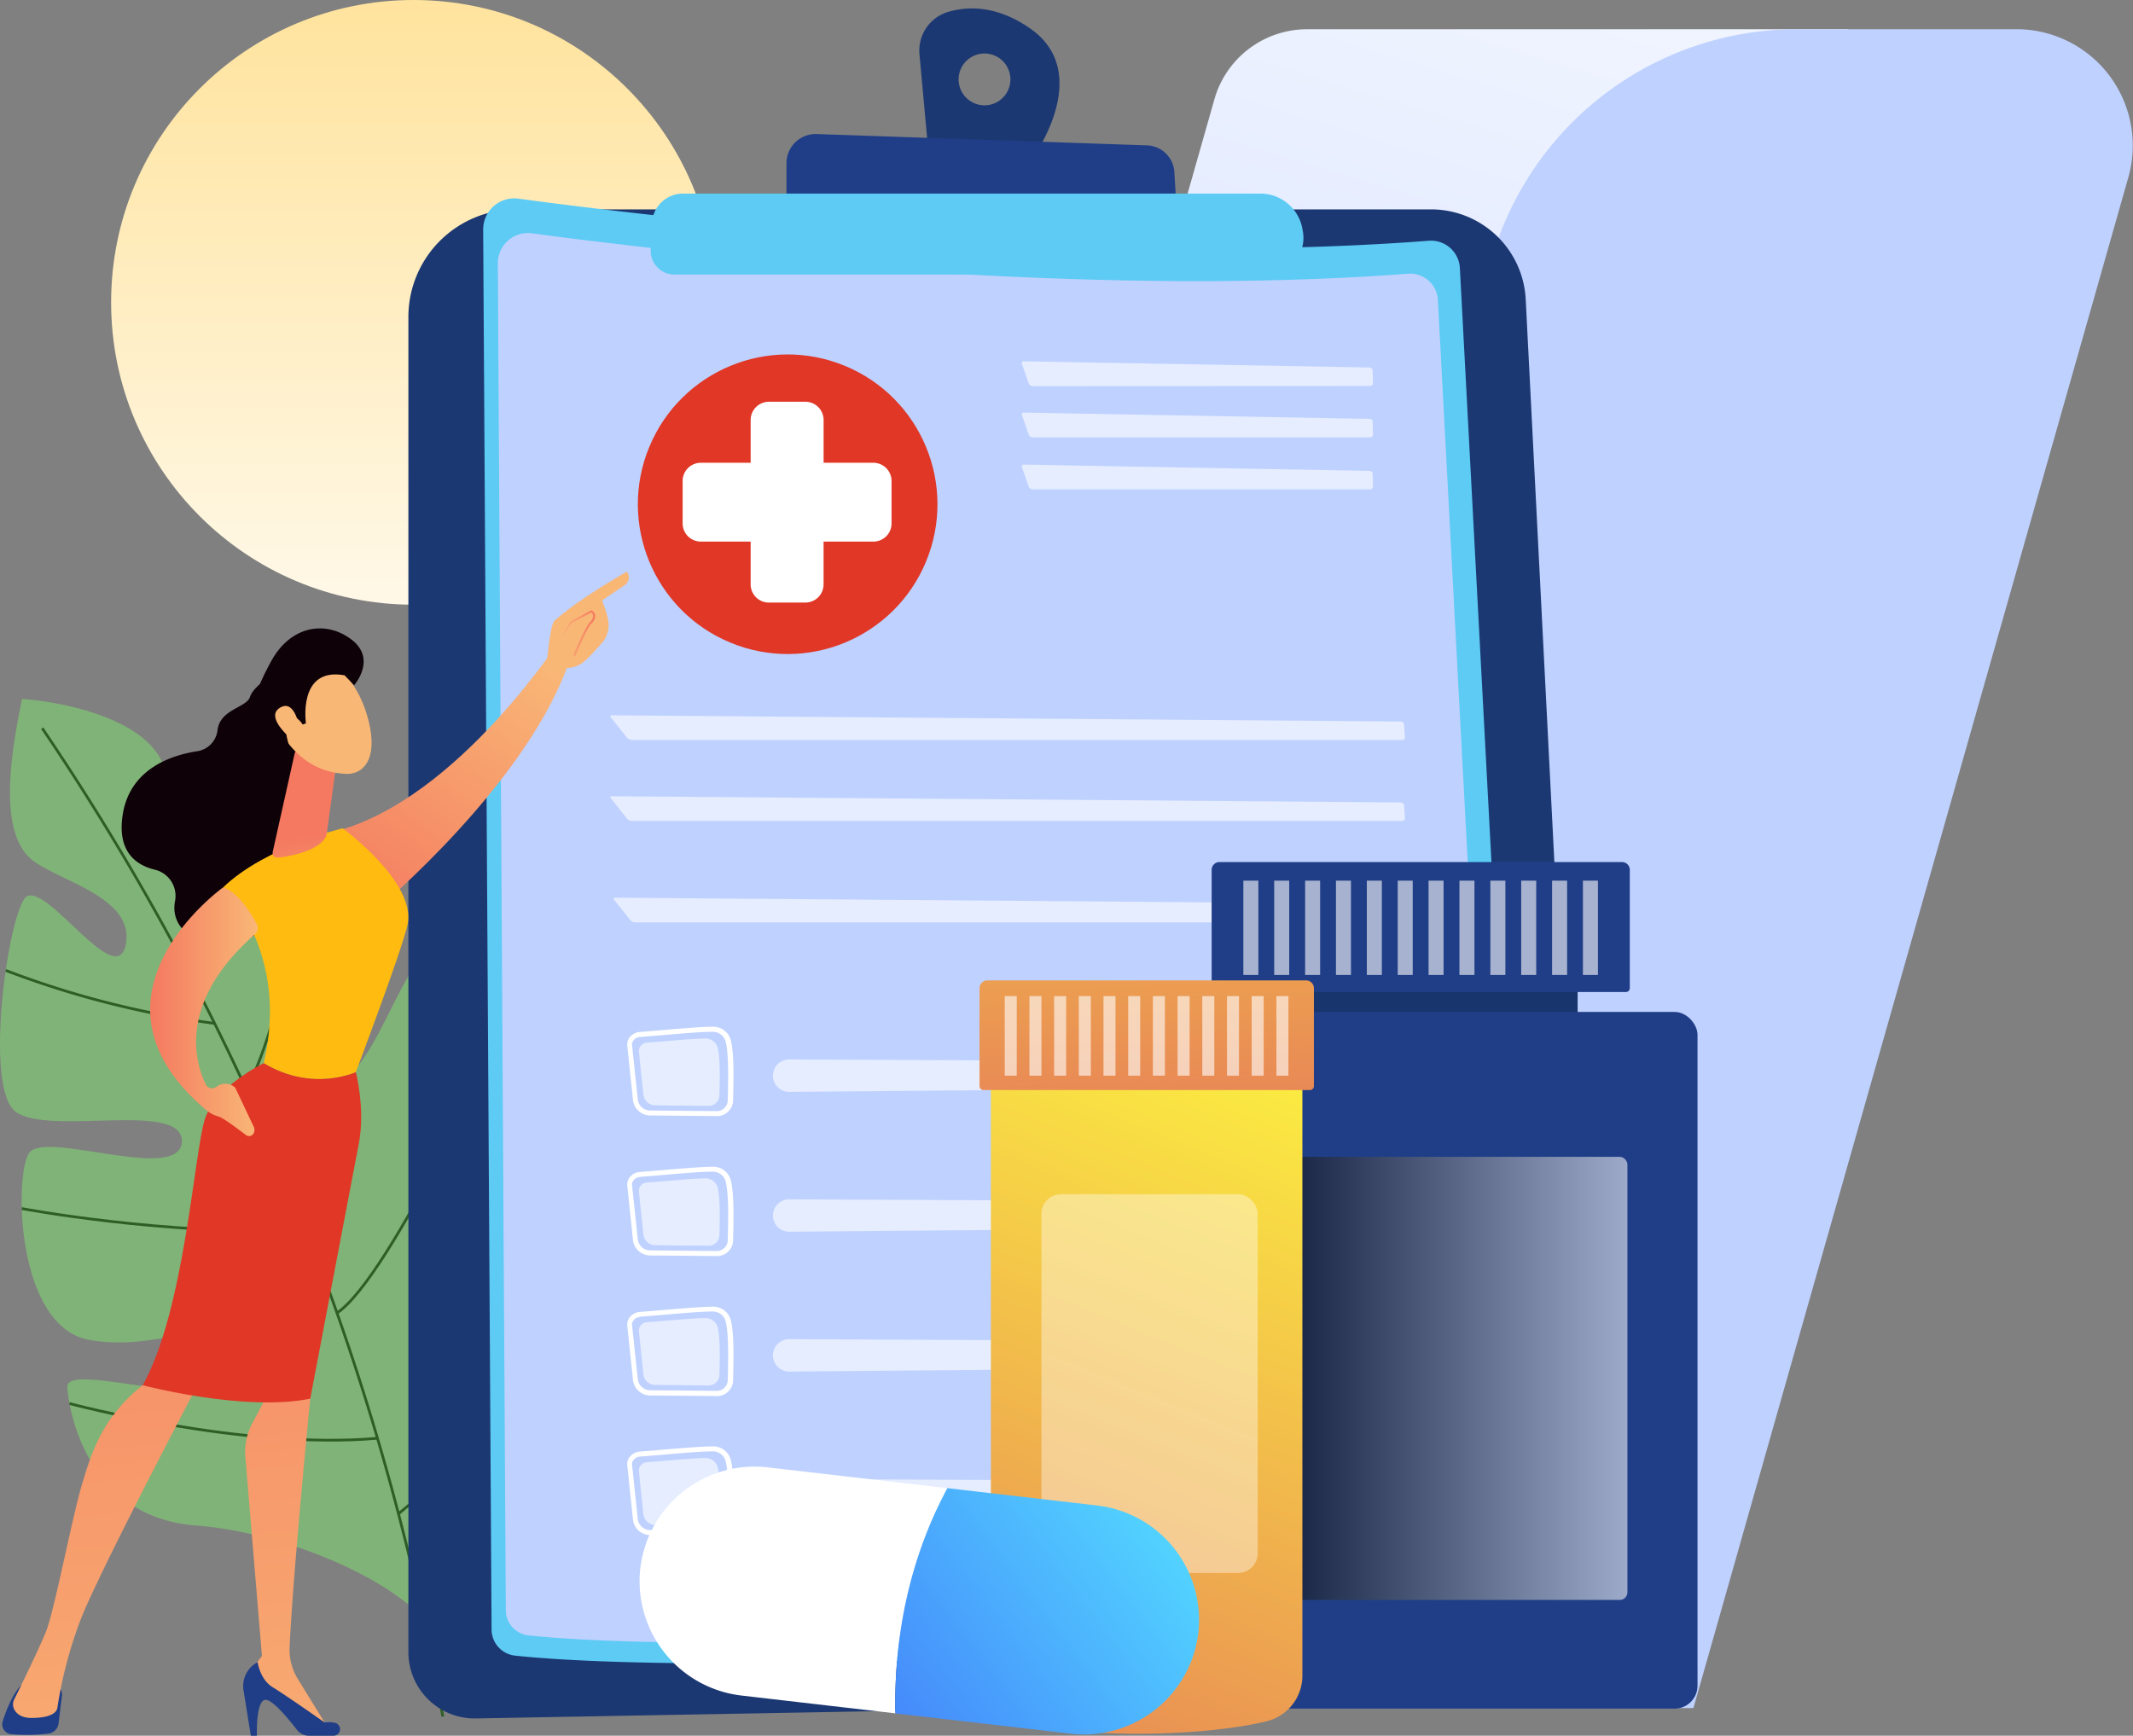 <svg xmlns="http://www.w3.org/2000/svg" xmlns:xlink="http://www.w3.org/1999/xlink" viewBox="0 0 548.42 446.34"><rect x="0" y="0" width="548.42" height="446.34" fill="#808080" stroke="none"/><defs><style>.cls-1{isolation:isolate;}.cls-2{fill:url(#linear-gradient);}.cls-3{fill:url(#linear-gradient-2);}.cls-4{fill:#bfd1ff;}.cls-5{fill:#80b377;}.cls-6{fill:none;stroke:#2e5e26;stroke-miterlimit:10;stroke-width:0.7px;}.cls-7{fill:#1c3872;}.cls-8{fill:#5dcbf4;}.cls-11,.cls-9{opacity:0.6;}.cls-10,.cls-11,.cls-29{fill:#fff;}.cls-12{fill:#203e87;}.cls-13{fill:#e03726;}.cls-14{fill:#0e0108;}.cls-15{fill:url(#linear-gradient-3);}.cls-16{fill:url(#linear-gradient-4);}.cls-17{fill:url(#linear-gradient-5);}.cls-18{fill:#ffbb10;}.cls-19{fill:url(#linear-gradient-6);}.cls-20{fill:url(#linear-gradient-7);}.cls-21{fill:url(#linear-gradient-8);}.cls-22{fill:url(#linear-gradient-9);}.cls-23{fill:url(#linear-gradient-10);}.cls-24{fill:url(#linear-gradient-11);}.cls-25{fill:#19356d;}.cls-26{opacity:0.56;mix-blend-mode:multiply;fill:url(#linear-gradient-12);}.cls-27{fill:url(#linear-gradient-13);}.cls-28{fill:url(#linear-gradient-14);}.cls-29{opacity:0.39;}.cls-30{fill:url(#linear-gradient-15);}</style><linearGradient id="linear-gradient" x1="292.49" y1="364.19" x2="437.35" y2="-115.03" gradientUnits="userSpaceOnUse"><stop offset="0" stop-color="#bfd1ff"/><stop offset="1" stop-color="#fff"/></linearGradient><linearGradient id="linear-gradient-2" x1="106.32" y1="-73.63" x2="106.32" y2="203.44" gradientUnits="userSpaceOnUse"><stop offset="0" stop-color="#ffd97a"/><stop offset="1" stop-color="#fff"/></linearGradient><linearGradient id="linear-gradient-3" x1="-9211.33" y1="-1238.48" x2="-9177.82" y2="-1162.23" gradientTransform="matrix(-0.98, -0.21, -0.21, 0.98, -9140.91, -546.11)" gradientUnits="userSpaceOnUse"><stop offset="0" stop-color="#f9b776"/><stop offset="1" stop-color="#f47960"/></linearGradient><linearGradient id="linear-gradient-4" x1="-9205.75" y1="500.35" x2="-9183.61" y2="241.64" gradientTransform="matrix(-1, 0, 0, 1, -9124.8, 0)" xlink:href="#linear-gradient-3"/><linearGradient id="linear-gradient-5" x1="-9161.22" y1="504.2" x2="-9139.08" y2="245.42" gradientTransform="matrix(-1, 0, 0, 1, -9124.8, 0)" xlink:href="#linear-gradient-3"/><linearGradient id="linear-gradient-6" x1="-9208.17" y1="245.34" x2="-9204.02" y2="214.92" gradientTransform="matrix(-1, 0, 0, 1, -9124.8, 0)" xlink:href="#linear-gradient-3"/><linearGradient id="linear-gradient-7" x1="-9191.04" y1="260.17" x2="-9163.42" y2="260.17" gradientTransform="matrix(-1, 0, 0, 1, -9124.8, 0)" xlink:href="#linear-gradient-3"/><linearGradient id="linear-gradient-8" x1="-9196.66" y1="-1103.22" x2="-9160.38" y2="-1167.79" gradientTransform="matrix(-0.98, -0.19, -0.19, 0.98, -9144.58, -496.05)" xlink:href="#linear-gradient-3"/><linearGradient id="linear-gradient-9" x1="-9188.94" y1="-1098.88" x2="-9152.66" y2="-1163.45" gradientTransform="matrix(-0.98, -0.19, -0.19, 0.98, -9144.58, -496.05)" xlink:href="#linear-gradient-3"/><linearGradient id="linear-gradient-10" x1="-9217.95" y1="-1235.57" x2="-9184.44" y2="-1159.32" xlink:href="#linear-gradient-3"/><linearGradient id="linear-gradient-11" x1="4307.81" y1="162.78" x2="4316.43" y2="162.78" gradientTransform="translate(-4163.38)" xlink:href="#linear-gradient-3"/><linearGradient id="linear-gradient-12" x1="312.1" y1="354.45" x2="418.44" y2="354.45" gradientTransform="translate(730.53 708.9) rotate(-180)" gradientUnits="userSpaceOnUse"><stop offset="0.13"/><stop offset="1" stop-color="#fff"/></linearGradient><linearGradient id="linear-gradient-13" x1="331.6" y1="257.11" x2="197.86" y2="587.45" gradientUnits="userSpaceOnUse"><stop offset="0" stop-color="#fdf53f"/><stop offset="1" stop-color="#d93c65"/></linearGradient><linearGradient id="linear-gradient-14" x1="-4980.11" y1="125.35" x2="-4989.23" y2="393.25" gradientTransform="matrix(1, 0, 0, -1, 5279.72, 532.44)" xlink:href="#linear-gradient-13"/><linearGradient id="linear-gradient-15" x1="-4424.53" y1="258.09" x2="-4298.39" y2="380.67" gradientTransform="matrix(-0.99, -0.12, -0.12, 0.99, -4043.36, -394.04)" gradientUnits="userSpaceOnUse"><stop offset="0" stop-color="#53d8ff"/><stop offset="1" stop-color="#3840f7"/></linearGradient></defs><title>agents-right-image</title><g class="cls-1"><g id="Layer_2" data-name="Layer 2"><g id="Layer_1-2" data-name="Layer 1"><path class="cls-2" d="M352.44,439.23H194.67L312.24,25.52a24.79,24.79,0,0,1,23.84-18H475.13Z"/><circle class="cls-3" cx="106.32" cy="77.75" r="77.75"/><path class="cls-4" d="M435.4,439.23H277.63L383.45,66.88A81.7,81.7,0,0,1,462,7.51h56.44a29.92,29.92,0,0,1,28.78,38.1Z"/><path class="cls-5" d="M17.3,356.7c-.32-7.55,45.87,10,43.46-6.23-2.5-15.4-17.53-2.51-37.41-5.84C4,341.64,3.65,302.1,7.5,296.44c4.32-5.78,38.23,7.74,39.26-2.64.82-11-33.83-1.58-42.7-7.87-8.36-6.09-1.94-51.05,2.62-55.29,5.33-4,23.45,24.7,25.72,12,2.09-12.18-17.91-16.17-24.47-21.77-8.86-7.7-4.62-29.47-2.27-41.14,11.15.81,33,5.35,36.71,18.05,2.81,9.36-2.87,29.7,8.33,34.11,12.44,5-4.14-27.41,1.11-30.54,5.49-3.9,50.38,18.58,51.28,32.67,1.07,13.53-27.56,35.66-18.65,42.48,9.24,7.38,19.23-31.07,26-31.09,7.32-.34,41.34,38.08,28.93,56.27-12.18,17.52-32.5,15.51-24.14,30.85,9.12,17.22,33-29.74,37.55-23,5.13,7.07,19.64,41.46-3.14,58-13.75,10.29-33.44,31.14-40.78,48.52-14.1-14-41.68-22.65-58.64-23.77C22.8,390.1,17.77,363.68,17.3,356.7Z"/><path class="cls-6" d="M10.85,187.26a656,656,0,0,1,103,254.15"/><path class="cls-6" d="M1.47,249.54a237.27,237.27,0,0,0,53.71,13.63"/><path class="cls-6" d="M81,212S73.39,262,63.32,280.14"/><path class="cls-6" d="M5.6,310.78s36.14,6.87,73.19,5.68"/><path class="cls-6" d="M129.93,263.17s-29.25,65-43.28,74.46"/><path class="cls-6" d="M17.86,360.92s44.83,12,79.19,8.93"/><path class="cls-6" d="M158.79,322.41S133.33,364,102.45,389.28"/><path class="cls-7" d="M105,81.51a27.67,27.67,0,0,1,27.67-27.67H367.93A24.38,24.38,0,0,1,392.28,77l17.37,341.15A18,18,0,0,1,392,437l-269.69,4.9A17.06,17.06,0,0,1,105,424.86Z"/><path class="cls-8" d="M124.23,59.09a8,8,0,0,1,9.12-8c32.13,4.36,142.63,17.84,234,10.82a7.43,7.43,0,0,1,8,7l18.21,342.68a8.54,8.54,0,0,1-8,9c-38.43,2.28-196.67,11.07-253.11,5.16a6.78,6.78,0,0,1-6.06-6.71Z"/><path class="cls-4" d="M128,67.68A7.74,7.74,0,0,1,136.79,60C167.71,64.16,274.05,77.12,362,70.38a7.15,7.15,0,0,1,7.7,6.74L387.2,406.89a8.24,8.24,0,0,1-7.74,8.66c-37,2.19-189.26,10.65-243.57,5a6.53,6.53,0,0,1-5.84-6.46Z"/><g class="cls-9"><path class="cls-10" d="M352.28,99.26a.72.72,0,0,0,.72-.74l-.09-3.27a.79.79,0,0,0-.76-.75l-88.91-1.59a.48.48,0,0,0-.49.69l1.75,5a1.11,1.11,0,0,0,1,.7Z"/></g><g class="cls-9"><path class="cls-10" d="M263.24,106.09a.48.48,0,0,0-.49.69l1.75,5a1.11,1.11,0,0,0,1,.7h86.8a.72.72,0,0,0,.72-.74l-.09-3.27a.79.79,0,0,0-.76-.75Z"/></g><g class="cls-9"><path class="cls-10" d="M263.24,119.47a.48.48,0,0,0-.49.68l1.75,5a1.11,1.11,0,0,0,1,.7h86.8a.72.72,0,0,0,.72-.74l-.09-3.27a.8.8,0,0,0-.76-.75Z"/></g><g class="cls-9"><path class="cls-10" d="M360.53,190.29a.69.69,0,0,0,.69-.73l-.22-3.27a.82.82,0,0,0-.79-.75l-202.85-1.6c-.41,0-.54.26-.28.58l4.14,5.19a1.72,1.72,0,0,0,1.2.58Z"/></g><g class="cls-9"><path class="cls-10" d="M157.36,204.75c-.41,0-.54.25-.28.57l4.14,5.2a1.72,1.72,0,0,0,1.2.58H360.53a.7.7,0,0,0,.69-.74l-.22-3.27a.8.8,0,0,0-.79-.74Z"/></g><g class="cls-9"><path class="cls-10" d="M158.2,230.84c-.41,0-.53.25-.28.57l4.14,5.2a1.74,1.74,0,0,0,1.2.58H361.37a.68.68,0,0,0,.69-.74l-.21-3.27a.81.81,0,0,0-.79-.74Z"/></g><path class="cls-10" d="M184.14,287h0l-16.78-.16a4.49,4.49,0,0,1-4.6-3.84l-1.48-14.08a3.06,3.06,0,0,1,.72-2.3,3.72,3.72,0,0,1,2.57-1.26h0c1.41-.1,3.41-.27,5.51-.45,4.44-.38,10-.85,13.07-.89a4.69,4.69,0,0,1,4.7,3.29c.88,3.23.8,9.35.63,15.87A4.14,4.14,0,0,1,184.14,287Zm-19.53-20.36a2.39,2.39,0,0,0-1.67.81,1.77,1.77,0,0,0-.43,1.34L164,282.89a3.23,3.23,0,0,0,3.33,2.68l16.78.16h0a2.85,2.85,0,0,0,3-2.57c.17-6.41.25-12.43-.58-15.49a3.46,3.46,0,0,0-3.44-2.34c-3.06,0-8.56.51-13,.88-2.11.18-4.11.35-5.53.45Z"/><path class="cls-11" d="M166.41,268.11c3.53-.24,11.19-1,14.82-1.06a3.25,3.25,0,0,1,3.26,2.25c.7,2.59.6,7.76.48,12.53a2.78,2.78,0,0,1-2.95,2.55l-13.41-.13a3.09,3.09,0,0,1-3.17-2.6l-1.18-11.25A2.18,2.18,0,0,1,166.41,268.11Z"/><g class="cls-9"><path class="cls-10" d="M198.87,277.67a4.19,4.19,0,0,0,4.07,3.11l155.26-1.33a3.15,3.15,0,0,0,0-6.3l-155.26-.71A4.17,4.17,0,0,0,198.87,277.67Z"/></g><path class="cls-10" d="M184.14,323h0l-16.78-.16a4.49,4.49,0,0,1-4.6-3.83l-1.48-14.08a3,3,0,0,1,.72-2.3,3.69,3.69,0,0,1,2.57-1.27h0c1.41-.1,3.41-.27,5.51-.45,4.44-.37,10-.84,13.07-.88h.07a4.67,4.67,0,0,1,4.63,3.28c.88,3.24.8,9.35.63,15.87A4.13,4.13,0,0,1,184.14,323Zm-19.53-20.35a2.35,2.35,0,0,0-1.67.81,1.75,1.75,0,0,0-.43,1.33L164,318.85a3.22,3.22,0,0,0,3.33,2.68l16.78.17h0a2.85,2.85,0,0,0,3-2.57c.17-6.42.25-12.43-.58-15.5a3.44,3.44,0,0,0-3.44-2.33c-3.06,0-8.56.5-13,.88-2.11.18-4.11.35-5.53.45Z"/><path class="cls-11" d="M166.41,304.08c3.53-.24,11.19-1,14.82-1.07a3.28,3.28,0,0,1,3.26,2.25c.7,2.59.6,7.76.48,12.53a2.8,2.8,0,0,1-2.95,2.56l-13.41-.13a3.1,3.1,0,0,1-3.17-2.61l-1.18-11.25A2.18,2.18,0,0,1,166.41,304.08Z"/><g class="cls-9"><path class="cls-10" d="M198.87,313.64a4.17,4.17,0,0,0,4.07,3.1l155.26-1.32a3.16,3.16,0,0,0,0-6.31l-155.26-.7A4.17,4.17,0,0,0,198.87,313.64Z"/></g><path class="cls-10" d="M184.14,359h0l-16.78-.16a4.5,4.5,0,0,1-4.6-3.84l-1.48-14.08a3.06,3.06,0,0,1,.72-2.3,3.73,3.73,0,0,1,2.57-1.27h0c1.41-.09,3.41-.26,5.51-.44,4.44-.38,10-.85,13.07-.89h.07a4.66,4.66,0,0,1,4.63,3.29c.88,3.23.8,9.35.63,15.87A4.14,4.14,0,0,1,184.14,359Zm-19.53-20.36a2.39,2.39,0,0,0-1.67.81,1.77,1.77,0,0,0-.43,1.34L164,354.82a3.23,3.23,0,0,0,3.33,2.68l16.78.16h0a2.85,2.85,0,0,0,3-2.57c.17-6.42.25-12.43-.58-15.5a3.44,3.44,0,0,0-3.44-2.33c-3.06,0-8.56.51-13,.88-2.11.18-4.11.35-5.53.45Z"/><path class="cls-11" d="M166.41,340c3.53-.24,11.19-1,14.82-1.06a3.25,3.25,0,0,1,3.26,2.25c.7,2.59.6,7.76.48,12.53a2.78,2.78,0,0,1-2.95,2.55l-13.41-.13a3.09,3.09,0,0,1-3.17-2.6l-1.18-11.25A2.18,2.18,0,0,1,166.41,340Z"/><g class="cls-9"><path class="cls-10" d="M198.87,349.6a4.17,4.17,0,0,0,4.07,3.1l155.26-1.32a3.15,3.15,0,0,0,0-6.3l-155.26-.71A4.17,4.17,0,0,0,198.87,349.6Z"/></g><path class="cls-10" d="M184.14,394.91h0l-16.78-.16a4.49,4.49,0,0,1-4.6-3.83l-1.48-14.08a3,3,0,0,1,.72-2.3,3.69,3.69,0,0,1,2.57-1.27h0c1.41-.1,3.41-.27,5.51-.45,4.44-.38,10-.85,13.07-.88h.07a4.68,4.68,0,0,1,4.63,3.29c.88,3.23.8,9.35.63,15.87A4.13,4.13,0,0,1,184.14,394.91Zm-19.53-20.36a2.43,2.43,0,0,0-1.67.81,1.78,1.78,0,0,0-.43,1.34L164,390.78a3.22,3.22,0,0,0,3.33,2.68l16.78.16h0a2.85,2.85,0,0,0,3-2.56c.17-6.42.25-12.44-.58-15.5a3.44,3.44,0,0,0-3.44-2.34c-3.06,0-8.56.51-13,.89-2.11.18-4.11.35-5.53.44Z"/><path class="cls-11" d="M166.41,376c3.53-.24,11.19-1,14.82-1.07a3.25,3.25,0,0,1,3.26,2.25c.7,2.59.6,7.76.48,12.53a2.8,2.8,0,0,1-2.95,2.56l-13.41-.13a3.1,3.1,0,0,1-3.17-2.61l-1.18-11.25A2.18,2.18,0,0,1,166.41,376Z"/><g class="cls-9"><path class="cls-10" d="M198.87,385.56h0a4.18,4.18,0,0,0,4.07,3.11l155.26-1.33a3.15,3.15,0,0,0,0-6.3l-155.26-.7A4.16,4.16,0,0,0,198.87,385.56Z"/></g><path class="cls-7" d="M264.87,7.32c-8.5-5.91-15.89-5.79-21.09-4.26A10.37,10.37,0,0,0,236.41,14l2.24,24.49,26.7,2.37S281.54,18.92,264.87,7.32ZM253.13,27.08a6.66,6.66,0,1,1,6.66-6.66A6.66,6.66,0,0,1,253.13,27.08Z"/><path class="cls-12" d="M202.21,54.29V42A7.51,7.51,0,0,1,210,34.47l84.89,2.91a7.3,7.3,0,0,1,7.05,6.86l.71,11.83Z"/><path class="cls-8" d="M167.62,57.4a8,8,0,0,1,8-7.62H324.06a11,11,0,0,1,10.81,9.1l.13.72a9.42,9.42,0,0,1-9.29,11H173.41a6.12,6.12,0,0,1-6.11-6.42Z"/><circle class="cls-13" cx="202.51" cy="129.67" r="38.51" transform="translate(5.22 267.14) rotate(-67.5)"/><path class="cls-10" d="M224.55,119H211.76V108a4.69,4.69,0,0,0-4.69-4.69h-9.38A4.69,4.69,0,0,0,193,108v11h-12.8a4.69,4.69,0,0,0-4.69,4.69v10.9a4.68,4.68,0,0,0,4.69,4.68H193v11a4.68,4.68,0,0,0,4.68,4.68h9.38a4.68,4.68,0,0,0,4.69-4.68v-11h12.79a4.68,4.68,0,0,0,4.69-4.68v-10.9A4.69,4.69,0,0,0,224.55,119Z"/><path class="cls-14" d="M71.5,172.86s-6.11,3-7.24,6.39c-.9,2.74-7.66,3.09-8.33,8.49a6.17,6.17,0,0,1-5.18,5.43c-6.9,1.06-17.54,4.65-19.25,16.64-1.3,9.15,3.37,12.62,8.27,13.82a6.94,6.94,0,0,1,5.25,8c-.69,3.49.35,7.51,6.38,10.7,13.52,7.13,27-16.9,27-16.9l2.77-42Z"/><path class="cls-15" d="M145.07,162.91s-27,42.7-59.09,50.94c0,0,6.25,17.82,11.08,19.86,0,0,39.49-33,49.64-64.74Z"/><path class="cls-12" d="M15.93,436l-.87,7.19a3,3,0,0,1-2.61,2.6,45,45,0,0,1-9.62.15,2.54,2.54,0,0,1-2.14-3.3c.88-2.77,2.5-6.94,4.82-9.39h8A2.45,2.45,0,0,1,15.93,436Z"/><path class="cls-16" d="M78.42,351.75l1.35,7.92s-4.51,45.68-5.31,63.95a14.23,14.23,0,0,0,2.12,8.14l7.84,12.73L64.49,432.73l-.4-2.43,3.26-4.49-4.27-51.17A15.68,15.68,0,0,1,64.87,366L69,358.22Z"/><path class="cls-12" d="M85.73,446.34H79.37a3.85,3.85,0,0,1-3-1.49c-2-2.58-6.09-7.61-8-7.74-2.65-.17-2.31,9.23-2.31,9.23H64.49l-1.88-11.68a6.92,6.92,0,0,1,3.63-7.23h0s.6,4.47,3.88,6.45,13.34,9.05,13.34,9.05A9.28,9.28,0,0,1,86,443,1.68,1.68,0,0,1,85.73,446.34Z"/><path class="cls-17" d="M51.13,355.51s-26.42,50.12-30.62,61.56A110.15,110.15,0,0,0,14.78,439c-.09,1.41-1.84,2.77-6.69,2.77-2.5,0-3.72-1-4.32-2A2.82,2.82,0,0,1,3.66,437c1.53-3.09,6.38-13,8.18-17.46,2.14-5.35,6.76-29.61,9.29-38s5.38-17.58,16.4-26C37.53,355.51,45.09,348.1,51.13,355.51Z"/><path class="cls-18" d="M67.81,273.4c6.82-28.88-10.44-45.21-10.44-45.21C68.26,217.73,88.11,213,88.11,213s18.94,13.85,16.69,24.69c-1.32,6.35-13.31,38-13.31,38S80.39,281,67.81,273.4Z"/><path class="cls-13" d="M52.71,287.69c2.77-8.35,15.1-14.29,15.1-14.29,12.58,7.55,23.68,2.3,23.68,2.3s2.48,9.51.77,18.35-12.49,65.62-12.49,65.62c-17,3.44-43.08-3.46-43.08-3.46C47.5,337,49.93,296.05,52.71,287.69Z"/><path class="cls-19" d="M75.73,193.89l-5.55,24.89c-.53,2.19,1.47,1.83,3.69,1.41,3.63-.68,8.31-2.09,9.87-4.92a2.51,2.51,0,0,0,.28-.93l2.38-17.26a3.1,3.1,0,0,0-1.81-3.26l-4.59-2A3.1,3.1,0,0,0,75.73,193.89Z"/><path class="cls-20" d="M57.37,228.19s-38.68,27.66-4.95,56.74a8.79,8.79,0,0,0,3.82,2.21c1.27.38,5,3.24,7,4.73a1.32,1.32,0,0,0,1.92-.35h0a1.81,1.81,0,0,0,.1-1.72l-4.79-10.12a3.7,3.7,0,0,0-4.8-.21h0a1.82,1.82,0,0,1-2.76-.62c-2.61-5.31-7.53-20.93,12.62-38.58a2.17,2.17,0,0,0,.48-2.65C64.57,234.9,61.33,229.5,57.37,228.19Z"/><path class="cls-21" d="M86.34,171.2s5.9,4,8.43,14.16S93.19,199.18,89,199s-10.34-1.53-15.64-8.83S78.61,166.32,86.34,171.2Z"/><path class="cls-14" d="M78.66,186s-2.16-14.57,9.94-12.34l2.45,2.55s5.92-6.67-.63-11.71S74.77,160.78,69.74,170s-6.86,15.63-2.64,21.33,7.39.81,7.39.81-1.94-4.93-.33-7.05,3.67,1.23,3.67,1.23Z"/><path class="cls-22" d="M77,187.28s-1.07-7.5-4.89-5.36,1.38,7,3.46,8.66Z"/><path class="cls-23" d="M144.89,171.7c.08.88-3.2,1.49-4.24-2.27.29-1.63.79-8.77,2-9.88,6.66-5.9,18.53-12.55,18.53-12.55a2.44,2.44,0,0,1-.41,3.37l-5.93,4c.62,2,1.52,3.86,1.63,6.2a6.94,6.94,0,0,1-1.76,4.84c-1.18,1.35-2.76,3.09-4.19,4.41A6.86,6.86,0,0,1,144.89,171.7Z"/><path class="cls-24" d="M147.9,168.7l-.5-.2c.12-.29,2.95-7.16,4.3-8.57a2.29,2.29,0,0,0,.81-1.56,1.35,1.35,0,0,0-.48-.87l-5,2.67-2.14,3.37-.46-.29,2.23-3.49.06,0,5.37-2.87.14.11a1.92,1.92,0,0,1,.82,1.37,2.77,2.77,0,0,1-1,2C150.81,161.63,147.93,168.63,147.9,168.7Z"/><rect class="cls-25" x="324.9" y="248.26" width="80.74" height="21.26" transform="translate(730.53 517.79) rotate(180)"/><rect class="cls-12" x="294.08" y="260.23" width="142.38" height="179.16" rx="5.89" ry="5.89" transform="translate(730.53 699.61) rotate(180)"/><rect class="cls-26" x="312.1" y="297.48" width="106.34" height="113.94" rx="1.96" ry="1.96" transform="translate(730.53 708.9) rotate(180)"/><path class="cls-12" d="M312.57,221.69H418a1,1,0,0,1,1,1v30.42a2,2,0,0,1-2,2H313.49a2,2,0,0,1-2-2V222.72A1,1,0,0,1,312.57,221.69Z" transform="translate(730.53 476.79) rotate(180)"/><rect class="cls-11" x="407" y="226.46" width="3.86" height="24.25" transform="translate(817.85 477.17) rotate(180)"/><rect class="cls-11" x="399.06" y="226.46" width="3.86" height="24.25" transform="translate(801.98 477.17) rotate(180)"/><rect class="cls-11" x="391.12" y="226.46" width="3.86" height="24.25" transform="translate(786.1 477.17) rotate(180)"/><rect class="cls-11" x="383.18" y="226.46" width="3.86" height="24.25" transform="translate(770.23 477.17) rotate(180)"/><rect class="cls-11" x="375.25" y="226.46" width="3.86" height="24.25" transform="translate(754.35 477.17) rotate(180)"/><rect class="cls-11" x="367.31" y="226.46" width="3.86" height="24.25" transform="translate(738.47 477.17) rotate(180)"/><rect class="cls-11" x="359.37" y="226.46" width="3.86" height="24.25" transform="translate(722.6 477.17) rotate(180)"/><rect class="cls-11" x="351.43" y="226.46" width="3.86" height="24.25" transform="translate(706.72 477.17) rotate(180)"/><rect class="cls-11" x="343.49" y="226.46" width="3.86" height="24.25" transform="translate(690.84 477.17) rotate(180)"/><rect class="cls-11" x="335.55" y="226.46" width="3.86" height="24.25" transform="translate(674.97 477.17) rotate(180)"/><rect class="cls-11" x="327.62" y="226.46" width="3.86" height="24.25" transform="translate(659.09 477.17) rotate(180)"/><rect class="cls-11" x="319.68" y="226.46" width="3.86" height="24.25" transform="translate(643.22 477.17) rotate(180)"/><path class="cls-27" d="M264.62,443.42c15.67,3.49,44.46,3.18,61-.78a12.08,12.08,0,0,0,9.24-11.75V262.7H254.77V431.1A12.62,12.62,0,0,0,264.62,443.42Z"/><path class="cls-28" d="M252.85,252.13h83.89a1,1,0,0,1,1,1v25.2a2,2,0,0,1-2,2H253.77a2,2,0,0,1-2-2v-25.2A1,1,0,0,1,252.85,252.13Z" transform="translate(589.59 532.44) rotate(180)"/><rect class="cls-11" x="328.17" y="256.15" width="3.09" height="20.46" transform="translate(659.44 532.76) rotate(180)"/><rect class="cls-11" x="321.83" y="256.15" width="3.09" height="20.46" transform="translate(646.74 532.76) rotate(180)"/><rect class="cls-11" x="315.48" y="256.15" width="3.09" height="20.46" transform="translate(634.04 532.76) rotate(180)"/><rect class="cls-11" x="309.13" y="256.15" width="3.09" height="20.46" transform="translate(621.34 532.76) rotate(180)"/><rect class="cls-11" x="302.78" y="256.15" width="3.09" height="20.46" transform="translate(608.64 532.76) rotate(180)"/><rect class="cls-11" x="296.43" y="256.15" width="3.09" height="20.46" transform="translate(595.94 532.76) rotate(180)"/><rect class="cls-11" x="290.08" y="256.15" width="3.09" height="20.46" transform="translate(583.24 532.76) rotate(180)"/><rect class="cls-11" x="283.73" y="256.15" width="3.09" height="20.46" transform="translate(570.54 532.76) rotate(180)"/><rect class="cls-11" x="277.38" y="256.15" width="3.09" height="20.46" transform="translate(557.85 532.76) rotate(180)"/><rect class="cls-11" x="271.03" y="256.15" width="3.09" height="20.46" transform="translate(545.15 532.76) rotate(180)"/><rect class="cls-11" x="264.68" y="256.15" width="3.09" height="20.46" transform="translate(532.45 532.76) rotate(180)"/><rect class="cls-11" x="258.33" y="256.15" width="3.09" height="20.46" transform="translate(519.75 532.76) rotate(180)"/><rect class="cls-29" x="267.77" y="307.09" width="55.6" height="97.39" rx="5.03" ry="5.03" transform="translate(591.14 711.57) rotate(180)"/><path class="cls-10" d="M197.36,377.33l46.22,5.35c-9.59,17.88-13.73,37.7-13.38,57.91L190.56,436a29.62,29.62,0,0,1-25.93-32.73h0A29.61,29.61,0,0,1,197.36,377.33Z"/><path class="cls-30" d="M243.58,382.68l38.58,4.47a29.62,29.62,0,0,1,25.94,32.73h0a29.62,29.62,0,0,1-32.73,25.94l-45.17-5.23C229.85,420.38,234,400.56,243.58,382.68Z"/></g></g></g></svg>